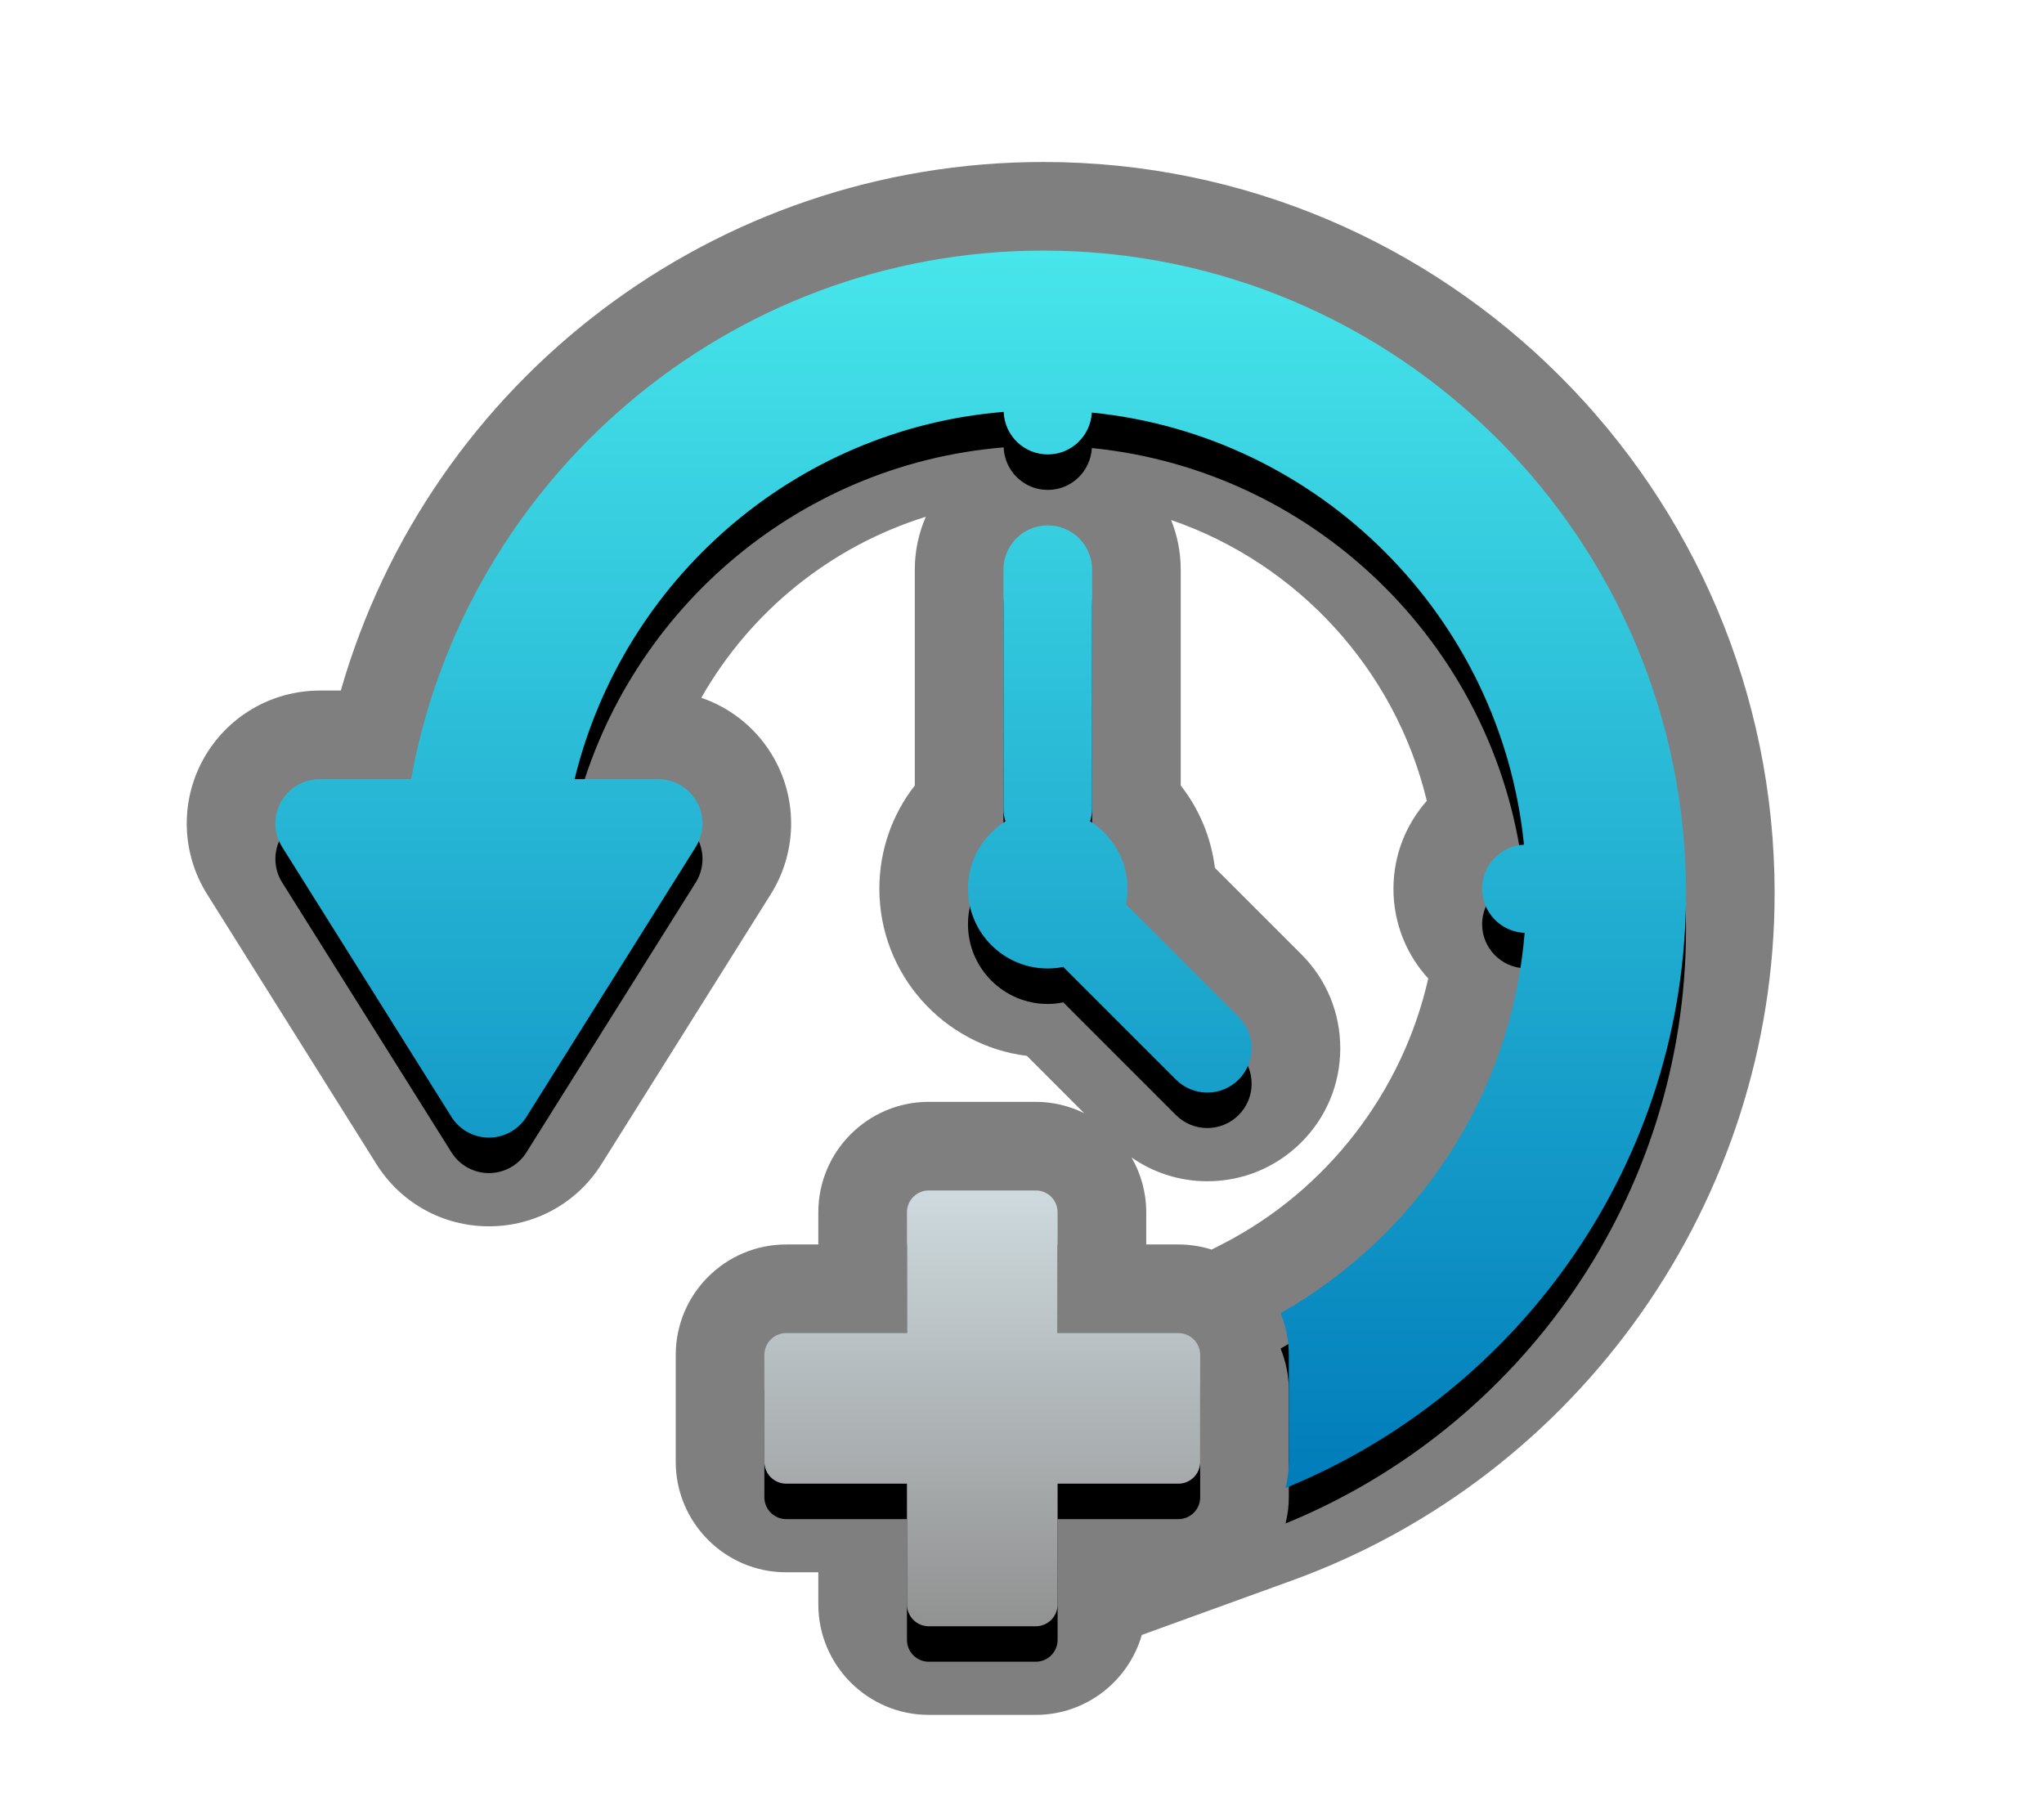 <?xml version="1.0" encoding="UTF-8"?>
<svg xmlns="http://www.w3.org/2000/svg" xmlns:xlink="http://www.w3.org/1999/xlink" contentScriptType="text/ecmascript" zoomAndPan="magnify" baseProfile="tiny" contentStyleType="text/css" version="1.1" width="98.855px" preserveAspectRatio="xMidYMid meet" viewBox="0 0 98.855 88" height="88px" x="0px" y="0px">
    <g>
        <path d="M 50.461 7.835 C 34.548 7.835 20.791 18.391 16.482 33.401 L 15.461 33.401 C 13.122 33.401 10.968 34.671 9.835 36.719 C 8.703 38.766 8.772 41.268 10.015 43.248 L 18.199 56.296 C 19.383 58.185 21.42 59.314 23.647 59.314 C 25.876 59.314 27.913 58.186 29.095 56.298 L 37.278 43.25 C 38.522 41.268 38.591 38.766 37.458 36.719 C 36.675 35.303 35.403 34.259 33.918 33.75 C 36.295 29.57 40.172 26.43 44.775 24.995 C 44.434 25.781 44.243 26.646 44.243 27.555 L 44.243 37.992 C 43.144 39.399 42.529 41.143 42.529 42.988 C 42.529 47.136 45.647 50.573 49.663 51.07 L 52.433 53.841 C 51.725 53.494 50.933 53.294 50.094 53.294 L 44.918 53.294 C 41.973 53.294 39.577 55.69 39.577 58.635 L 39.577 60.192 L 38.021 60.192 C 35.076 60.192 32.681 62.587 32.681 65.532 L 32.681 70.706 C 32.681 73.652 35.077 76.048 38.021 76.048 L 39.577 76.048 L 39.577 77.604 C 39.577 80.548 41.973 82.945 44.918 82.945 L 50.094 82.945 C 52.528 82.945 54.58 81.309 55.222 79.078 L 62.483 76.446 C 76.443 71.384 85.827 58.025 85.827 43.203 C 85.826 23.699 69.961 7.835 50.461 7.835 z M 59.124 60.171 L 58.6 60.44 C 58.091 60.279 57.551 60.192 56.992 60.192 L 55.436 60.192 L 55.436 58.635 C 55.436 57.668 55.174 56.765 54.724 55.982 C 55.792 56.728 57.061 57.135 58.389 57.135 C 60.109 57.135 61.722 56.465 62.934 55.254 C 64.15 54.04 64.82 52.424 64.82 50.704 C 64.82 48.985 64.152 47.371 62.936 46.155 L 58.757 41.977 C 58.575 40.509 58.001 39.137 57.104 37.991 L 57.104 27.555 C 57.104 26.706 56.939 25.895 56.639 25.152 C 62.754 27.252 67.478 32.381 69.006 38.735 C 68.0 39.87 67.392 41.362 67.392 42.988 C 67.392 44.661 68.027 46.185 69.075 47.328 C 67.845 52.789 64.192 57.571 59.124 60.171 z " fill-opacity="0.5" stroke-opacity="0.5"/>
        <path d="M 62.173 73.687 C 62.274 73.28 62.332 72.858 62.332 72.419 L 62.332 67.247 C 62.332 66.531 62.189 65.851 61.933 65.228 C 68.489 61.51 73.091 54.734 73.738 46.837 C 72.594 46.788 71.681 45.855 71.681 44.701 C 71.681 43.557 72.578 42.631 73.705 42.571 C 72.602 31.556 63.819 22.773 52.806 21.671 C 52.743 22.798 51.819 23.696 50.675 23.696 C 49.52 23.696 48.585 22.781 48.54 21.639 C 38.416 22.468 30.131 29.783 27.79 39.402 L 31.832 39.402 C 32.611 39.402 33.33 39.826 33.708 40.507 C 34.085 41.19 34.063 42.025 33.648 42.684 L 25.463 55.733 C 25.071 56.36 24.385 56.74 23.647 56.74 C 22.91 56.74 22.224 56.361 21.832 55.733 L 13.647 42.684 C 13.232 42.024 13.209 41.19 13.588 40.507 C 13.965 39.825 14.684 39.402 15.464 39.402 L 19.883 39.402 C 22.494 24.887 35.206 13.836 50.463 13.836 C 67.599 13.836 81.542 27.779 81.542 44.916 C 81.539 57.909 73.517 69.053 62.173 73.687 z M 46.815 44.702 C 46.815 46.832 48.543 48.56 50.672 48.56 C 50.93 48.56 51.182 48.532 51.424 48.482 L 56.873 53.933 C 57.291 54.351 57.84 54.561 58.388 54.561 C 58.939 54.561 59.486 54.351 59.905 53.933 C 60.743 53.097 60.743 51.74 59.905 50.903 L 54.455 45.453 C 54.505 45.212 54.533 44.958 54.533 44.702 C 54.533 43.326 53.805 42.127 52.723 41.443 C 52.778 41.251 52.818 41.053 52.818 40.844 L 52.818 29.27 C 52.818 28.086 51.858 27.126 50.674 27.126 C 49.489 27.126 48.53 28.085 48.53 29.27 L 48.53 40.845 C 48.53 41.054 48.569 41.252 48.624 41.444 C 47.54 42.127 46.815 43.326 46.815 44.702 z "/>
        <path d="M 56.991 66.194 L 51.149 66.194 L 51.149 60.35 C 51.149 59.766 50.676 59.295 50.094 59.295 L 44.918 59.295 C 44.335 59.295 43.864 59.767 43.864 60.35 L 43.864 66.195 L 38.022 66.195 C 37.44 66.195 36.968 66.666 36.968 67.248 L 36.968 72.42 C 36.968 73.003 37.441 73.476 38.022 73.476 L 43.864 73.476 L 43.864 79.319 C 43.864 79.9 44.337 80.374 44.918 80.374 L 50.094 80.374 C 50.676 80.374 51.149 79.9 51.149 79.319 L 51.149 73.477 L 56.991 73.477 C 57.572 73.477 58.045 73.003 58.045 72.421 L 58.045 67.249 C 58.045 66.665 57.572 66.194 56.991 66.194 z "/>
        <linearGradient x1="39.031" gradientTransform="matrix(1 0 0 -1 8.4 64.16)" y1="52.038" x2="39.031" gradientUnits="userSpaceOnUse" y2="-7.811" xlink:type="simple" xlink:actuate="onLoad" id="SVGID_1_" xlink:show="other">
            <stop stop-color="#47e6eb" offset="0"/>
            <stop stop-color="#007cba" offset="1"/>
        </linearGradient>
        <path fill="url(#SVGID_1_)" d="M 62.173 71.972 C 62.274 71.564 62.332 71.142 62.332 70.705 L 62.332 65.531 C 62.332 64.817 62.189 64.136 61.933 63.514 C 68.489 59.796 73.091 53.019 73.738 45.121 C 72.594 45.074 71.681 44.14 71.681 42.986 C 71.681 41.842 72.578 40.916 73.705 40.855 C 72.602 29.841 63.819 21.058 52.806 19.955 C 52.743 21.083 51.819 21.98 50.675 21.98 C 49.52 21.98 48.585 21.065 48.54 19.922 C 38.416 20.751 30.131 28.067 27.79 37.686 L 31.832 37.686 C 32.611 37.686 33.33 38.109 33.708 38.791 C 34.085 39.474 34.063 40.308 33.648 40.968 L 25.463 54.018 C 25.071 54.644 24.385 55.024 23.647 55.024 C 22.91 55.024 22.224 54.645 21.832 54.018 L 13.647 40.968 C 13.232 40.307 13.209 39.474 13.588 38.791 C 13.965 38.109 14.684 37.686 15.464 37.686 L 19.883 37.686 C 22.494 23.171 35.206 12.12 50.463 12.12 C 67.599 12.12 81.542 26.063 81.542 43.2 C 81.539 56.195 73.517 67.337 62.173 71.972 z M 46.815 42.987 C 46.815 45.117 48.543 46.844 50.672 46.844 C 50.93 46.844 51.182 46.817 51.424 46.769 L 56.873 52.218 C 57.291 52.636 57.84 52.846 58.388 52.846 C 58.939 52.846 59.486 52.636 59.905 52.218 C 60.743 51.382 60.743 50.024 59.905 49.187 L 54.455 43.738 C 54.505 43.497 54.533 43.242 54.533 42.987 C 54.533 41.612 53.805 40.411 52.723 39.728 C 52.778 39.536 52.818 39.338 52.818 39.129 L 52.818 27.555 C 52.818 26.371 51.858 25.411 50.674 25.411 C 49.489 25.411 48.53 26.37 48.53 27.555 L 48.53 39.13 C 48.53 39.339 48.569 39.538 48.624 39.729 C 47.54 40.412 46.815 41.612 46.815 42.987 z "/>
        <linearGradient x1="39.107" gradientTransform="matrix(1 0 0 -1 8.4 64.16)" y1="6.58" x2="39.107" gradientUnits="userSpaceOnUse" y2="-14.497" xlink:type="simple" xlink:actuate="onLoad" id="SVGID_2_" xlink:show="other">
            <stop stop-color="#cedade" offset="0"/>
            <stop stop-color="#919191" offset="1"/>
        </linearGradient>
        <path fill="url(#SVGID_2_)" d="M 56.991 64.479 L 51.149 64.479 L 51.149 58.635 C 51.149 58.052 50.676 57.58 50.094 57.58 L 44.918 57.58 C 44.335 57.58 43.864 58.053 43.864 58.635 L 43.864 64.479 L 38.022 64.479 C 37.44 64.479 36.968 64.952 36.968 65.532 L 36.968 70.706 C 36.968 71.288 37.441 71.761 38.022 71.761 L 43.864 71.761 L 43.864 77.604 C 43.864 78.185 44.337 78.659 44.918 78.659 L 50.094 78.659 C 50.676 78.659 51.149 78.185 51.149 77.604 L 51.149 71.762 L 56.991 71.762 C 57.572 71.762 58.045 71.288 58.045 70.707 L 58.045 65.533 C 58.045 64.951 57.572 64.479 56.991 64.479 z "/>
    </g>
</svg>
